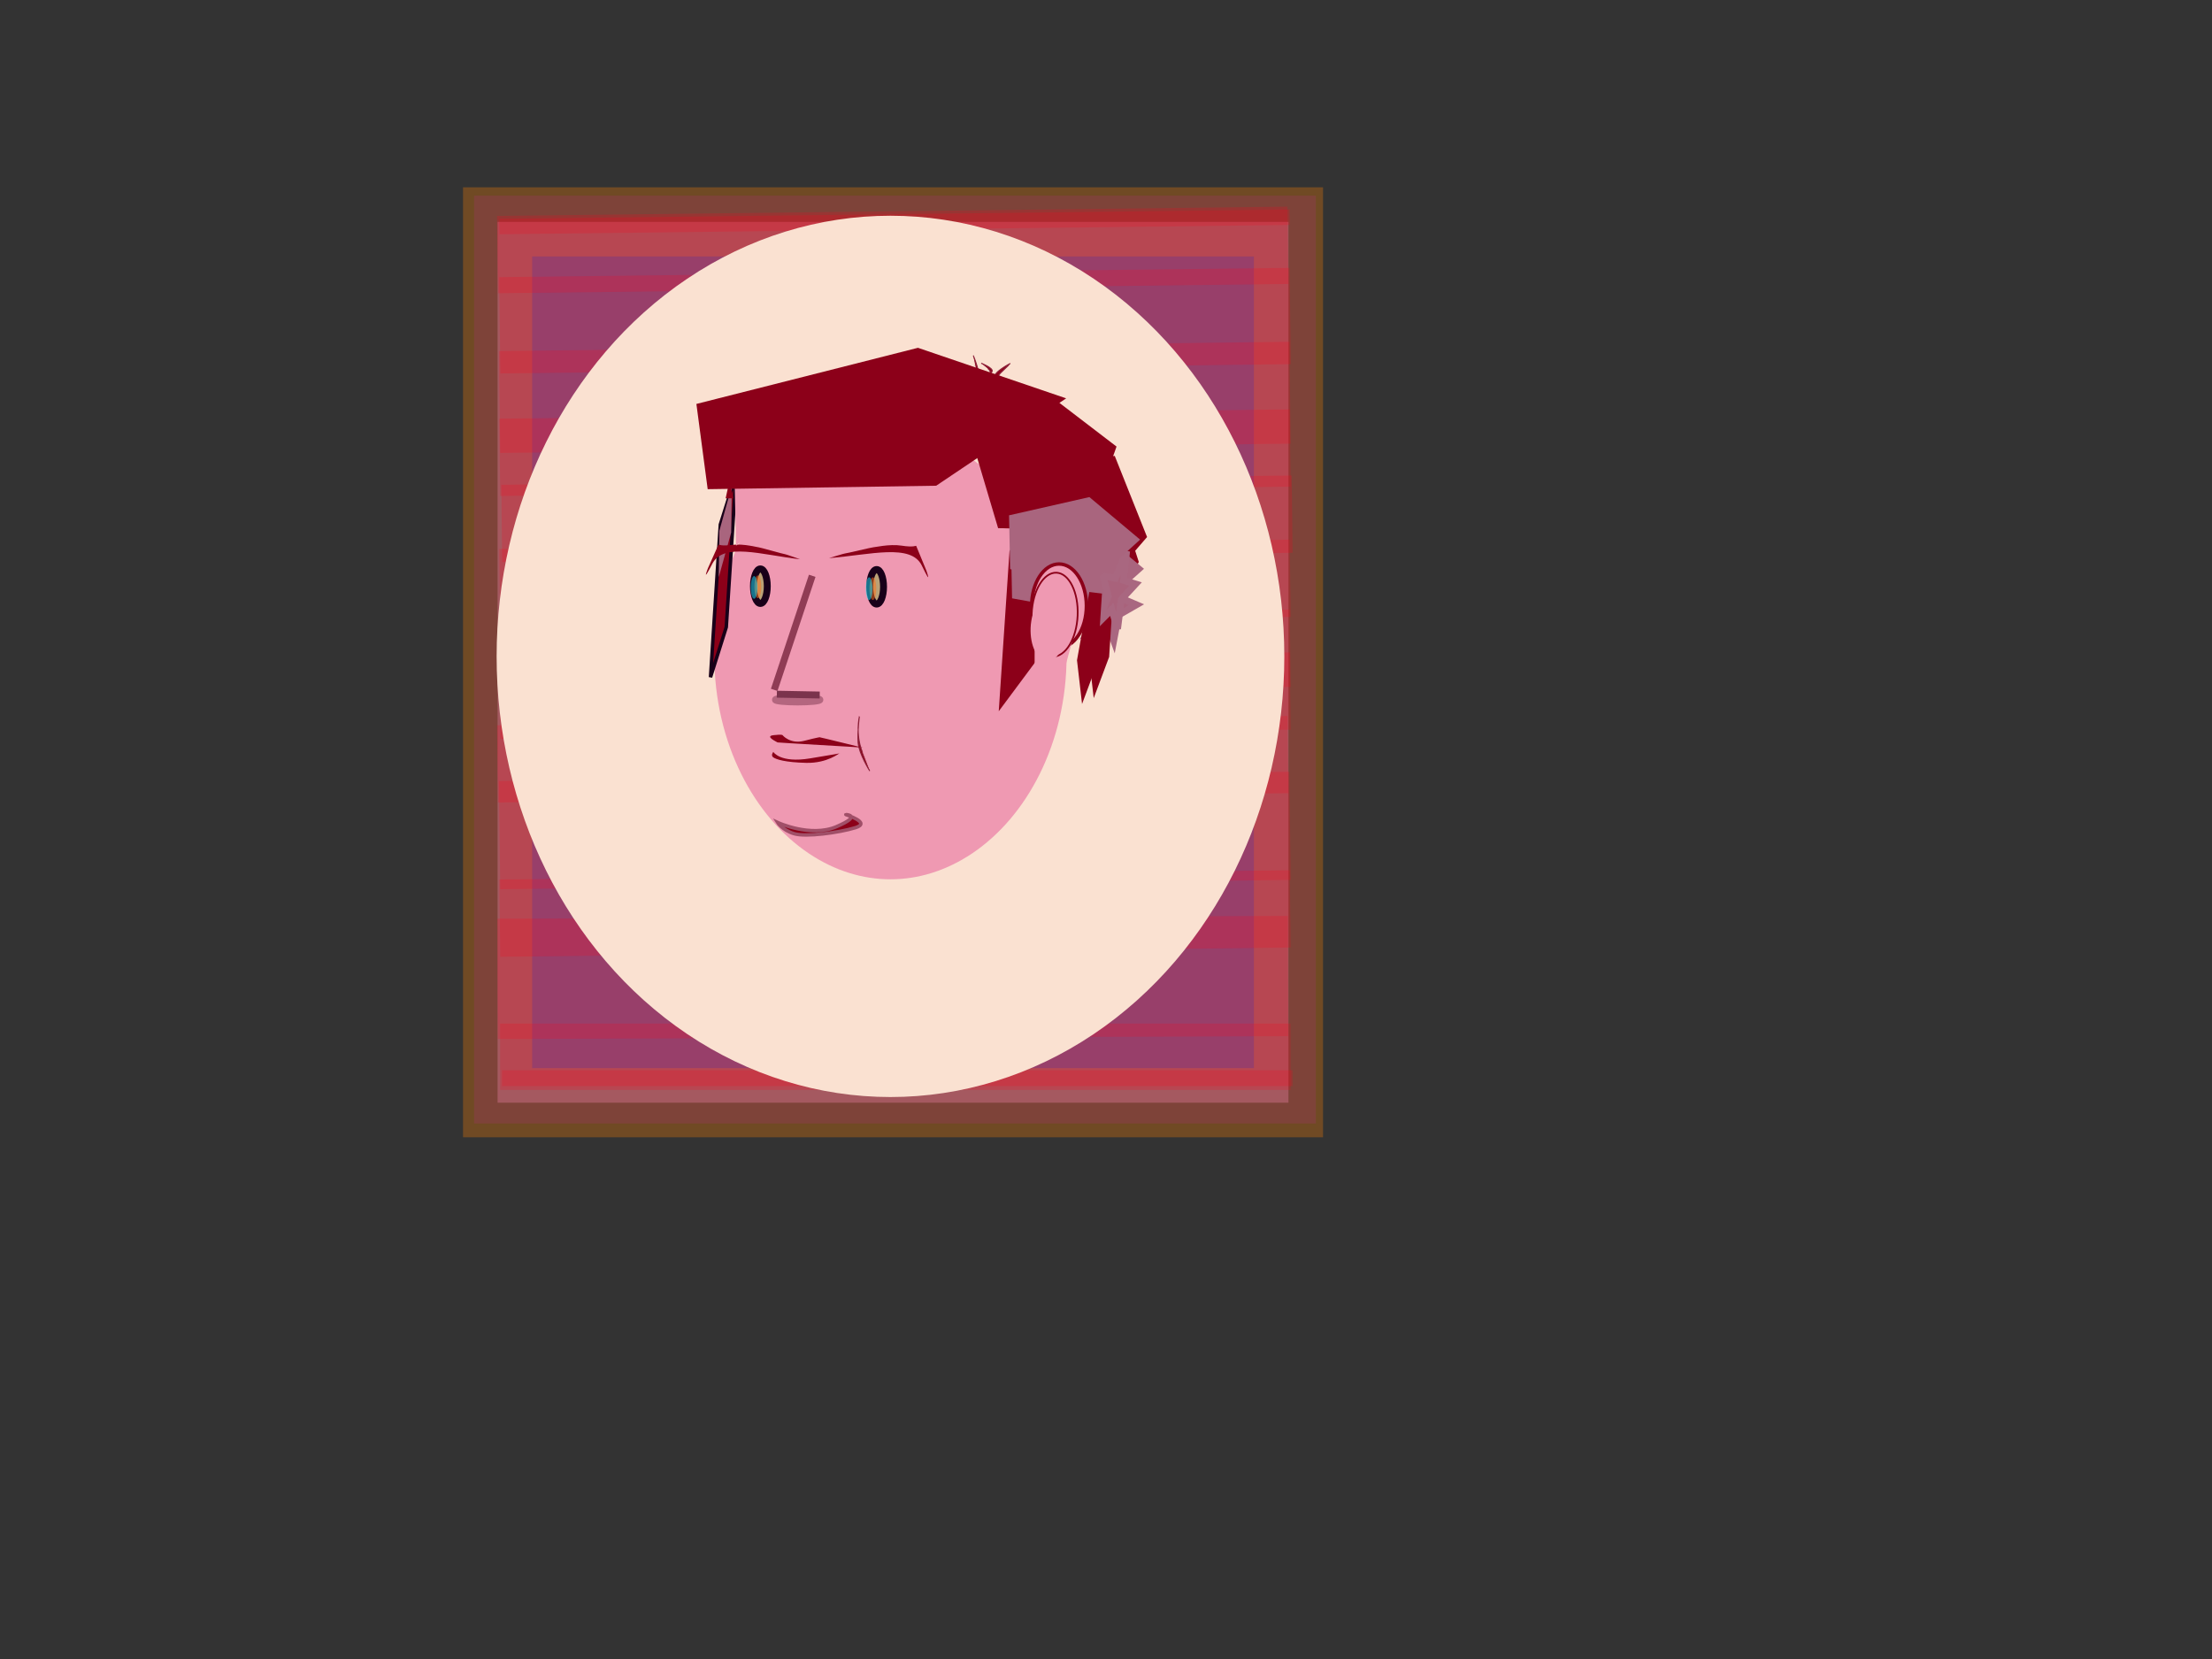 <svg width="640" height="480" xmlns="http://www.w3.org/2000/svg" xmlns:svg="http://www.w3.org/2000/svg">
 <rect width="100%" height="100%" fill="#333333" stroke="none"/>
 <!-- Created with SVG-edit - http://svg-edit.googlecode.com/ -->

 <g>
  <title>Layer 1</title>
  <rect stroke="#ff7f00" id="svg_59" height="254.854" width="228.833" y="64.194" x="143.965" opacity="0.3" stroke-linecap="null" stroke-linejoin="null" stroke-dasharray="null" stroke-width="20" fill="#ffaaff"/>
  <rect stroke="#e5e58b" transform="rotate(-0.673 258.293,72.315) " id="svg_9" height="22.384" width="228.712" y="61.123" x="143.937" opacity="0.2" stroke-linecap="null" stroke-linejoin="null" stroke-dasharray="null" stroke-width="0" fill="#ff0000"/>
  <rect stroke="#e5e58b" id="svg_65" transform="rotate(-0.673 258.806,64.202) " height="4.473" width="228.712" y="61.965" x="144.45" opacity="0.2" stroke-linecap="null" stroke-linejoin="null" stroke-dasharray="null" stroke-width="0" fill="#ff0000"/>
  <rect stroke="#e5e58b" id="svg_64" height="4.59" width="228.712" y="309.647" x="145.251" opacity="0.2" stroke-linecap="null" stroke-linejoin="null" stroke-dasharray="null" stroke-width="0" fill="#ff0000"/>
  <rect id="svg_61" stroke="#e5e58b" transform="rotate(-0.673 258.946,201.287) " height="22.369" width="228.712" y="190.102" x="144.59" opacity="0.2" stroke-linecap="null" stroke-linejoin="null" stroke-dasharray="null" stroke-width="0" fill="#ff0000"/>
  <rect id="svg_62" stroke="#e5e58b" transform="rotate(-0.673 258.946,188.912) " height="22.369" width="228.712" y="177.727" x="144.59" opacity="0.2" stroke-linecap="null" stroke-linejoin="null" stroke-dasharray="null" stroke-width="0" fill="#ff0000"/>
  <rect id="svg_63" stroke="#e5e58b" transform="rotate(-0.673 258.946,168.662) " height="22.369" width="228.712" y="157.477" x="144.59" opacity="0.2" stroke-linecap="null" stroke-linejoin="null" stroke-dasharray="null" stroke-width="0" fill="#ff0000"/>
  <rect id="svg_60" stroke="#e5e58b" transform="rotate(-0.673 259.508,150.099) " height="22.369" width="228.712" y="138.915" x="145.153" opacity="0.2" stroke-linecap="null" stroke-linejoin="null" stroke-dasharray="null" stroke-width="0" fill="#ff0000"/>
  <rect stroke="#e5e58b" id="svg_53" height="19.215" width="228.712" y="296.147" x="144.688" opacity="0.2" stroke-linecap="null" stroke-linejoin="null" stroke-dasharray="null" stroke-width="0" fill="#ff0000"/>
  <rect stroke="#e5e58b" id="svg_46" transform="rotate(-0.673 258.943,92.773) " height="27.867" width="228.712" y="78.839" x="144.587" opacity="0.2" stroke-linecap="null" stroke-linejoin="null" stroke-dasharray="null" stroke-width="0" fill="#ff0000"/>
  <rect stroke="#e5e58b" id="svg_47" transform="rotate(-0.673 258.897,114.974) " height="29.479" width="228.712" y="100.234" x="144.542" opacity="0.2" stroke-linecap="null" stroke-linejoin="null" stroke-dasharray="null" stroke-width="0" fill="#ff0000"/>
  <rect id="svg_48" stroke="#e5e58b" transform="rotate(-0.673 258.946,130.974) " height="22.369" width="228.712" y="119.79" x="144.59" opacity="0.2" stroke-linecap="null" stroke-linejoin="null" stroke-dasharray="null" stroke-width="0" fill="#ff0000"/>
  <rect id="svg_52" stroke="#e5e58b" transform="rotate(-0.673 258.293,219.662) " height="22.369" width="228.712" y="208.477" x="143.937" opacity="0.2" stroke-linecap="null" stroke-linejoin="null" stroke-dasharray="null" stroke-width="0" fill="#ff0000"/>
  <rect stroke="#e5e58b" id="svg_51" transform="rotate(-0.673 258.893,240.287) " height="31.299" width="228.712" y="224.638" x="144.538" opacity="0.2" stroke-linecap="null" stroke-linejoin="null" stroke-dasharray="null" stroke-width="0" fill="#ff0000"/>
  <rect id="svg_50" stroke="#e5e58b" transform="rotate(-0.673 258.946,264.308) " height="22.369" width="228.712" y="253.123" x="144.59" opacity="0.2" stroke-linecap="null" stroke-linejoin="null" stroke-dasharray="null" stroke-width="0" fill="#ff0000"/>
  <rect stroke="#e5e58b" id="svg_43" transform="rotate(-0.204 258.31,282.805) " height="34.791" width="228.712" y="265.409" x="143.954" opacity="0.2" stroke-linecap="null" stroke-linejoin="null" stroke-dasharray="null" stroke-width="0" fill="#ff0000"/>
  <ellipse stroke="#f9f9cc" ry="95.995" rx="82.453" id="svg_41" cy="189.912" cx="257.64" stroke-linecap="null" stroke-linejoin="null" stroke-dasharray="null" stroke-width="63" fill="#edaaaa"/>
  <path transform="rotate(3.683 209.275,166.613) " stroke="#000000" id="svg_7" d="m207.463,151.863l3.625,-14.75l0,44.25l-3.625,14.75l0,-44.25z" stroke-linecap="null" stroke-linejoin="null" stroke-dasharray="null" fill="#7f0000"/>
  <path stroke="#000000" id="svg_8" d="m291.033,159.694l9.986,-15.498l0,46.495l-9.986,15.498l0,-46.495l0,-0z" stroke-linecap="null" stroke-linejoin="null" stroke-dasharray="null" stroke-width="0" fill="#7f0000" transform="rotate(3.838 296.026,175.192) "/>
  <polygon stroke="#000000" fill="#7f0000" points="283.49,137.164 298.596,157.969 323.038,150.022 323.038,124.306 298.596,116.36 283.49,137.164 " stroke-width="0" transform="rotate(-124.565 303.264,137.164) " id="svg_5"/>
  <polygon fill="#7f0000" points="294.933,152.805 310.039,169.534 334.481,163.144 334.481,142.465 310.039,136.075 294.933,152.805 " stroke-width="0" transform="rotate(-97.083 314.707,152.805) " id="svg_10" stroke="#000000"/>
  <line fill="none" stroke="#844343" stroke-width="2" stroke-dasharray="null" stroke-linejoin="null" stroke-linecap="null" x1="235" y1="166.6" x2="224" y2="199.6" id="svg_17"/>
  <line stroke="#6d3939" fill="none" stroke-width="2" stroke-dasharray="null" stroke-linejoin="null" stroke-linecap="null" x1="235.962" y1="197.292" x2="225.975" y2="204.645" id="svg_18" transform="rotate(37.462 230.968,200.968) "/>
  <path transform="rotate(-8.166 254.125,163.583) " stroke="#000000" fill="#7f0000" stroke-width="0" stroke-dasharray="null" stroke-linejoin="null" stroke-linecap="null" d="m240.312,159.477c12.052,0.747 24.104,-0.896 26.271,5.976c2.167,6.873 1.083,1.644 1.083,1.554c0,-0.09 -1.896,-7.381 -1.896,-7.471c0,-0.09 -0.812,0.388 -4.198,-0.657c-3.385,-1.046 -8.125,-0.598 -8.125,-0.687c0,-0.09 -8.26,0.687 -8.26,0.598c0,-0.09 -4.875,0.687 -4.875,0.687l0,-0l-0,0z" id="svg_20"/>
  <ellipse fill="#b2b267" stroke="#000000" stroke-width="2" stroke-dasharray="null" stroke-linejoin="null" stroke-linecap="null" cx="220" cy="169.6" id="svg_22" rx="2" ry="5"/>
  <ellipse fill="#b2b267" stroke="#000000" stroke-width="2" stroke-dasharray="null" stroke-linejoin="null" stroke-linecap="null" cx="253.638" cy="169.778" rx="2" ry="5" id="svg_24"/>
  <ellipse fill="#ff7f00" stroke-width="0" stroke-dasharray="null" stroke-linejoin="null" stroke-linecap="null" cx="219.262" cy="169.782" id="svg_25" rx="0.979" ry="3.293" opacity="0.5" stroke="#000000"/>
  <ellipse fill="#ff7f00" stroke-width="0" stroke-dasharray="null" stroke-linejoin="null" stroke-linecap="null" cx="252.544" cy="170.316" rx="0.979" ry="3.293" opacity="0.5" stroke="#000000" id="svg_26"/>
  <ellipse fill="#00ffff" stroke-width="0" stroke-dasharray="null" stroke-linejoin="null" stroke-linecap="null" cx="251.477" cy="170.316" rx="0.979" ry="3.293" opacity="0.5" stroke="#000000" id="svg_27"/>
  <ellipse fill="#00ffff" stroke-width="0" stroke-dasharray="null" stroke-linejoin="null" stroke-linecap="null" cx="218.195" cy="169.96" rx="0.979" ry="3.293" opacity="0.5" stroke="#000000" id="svg_28"/>
  <path stroke="#000000" id="svg_1" d="m226.423,212.715c0,0 2.181,2.693 6.3,1.616c4.119,-1.077 4.361,-0.969 4.361,-1.034c0,-0.065 12.599,3.081 12.599,3.016c0,-0.065 -24.714,-1.443 -24.714,-1.508c0,-0.065 -3.877,-1.767 -1.211,-2.09c2.665,-0.323 2.665,0 2.665,0l-0,0z" stroke-width="0" fill="#7f0000"/>
  <ellipse stroke="#6d3939" ry="0.633" rx="6.431" id="svg_11" cy="202.468" cx="230.79" opacity="0.5" stroke-linecap="null" stroke-linejoin="null" stroke-dasharray="null" stroke-width="2" fill="none"/>
  <path stroke="#7f0000" id="svg_13" d="m223.741,217.549c0,0 1.962,3.314 10.651,1.873c8.689,-1.441 8.689,-1.441 8.61,-1.522c-0.08,-0.081 -3.564,2.963 -9.731,2.819c-6.167,-0.144 -8.689,-1.009 -9.53,-1.585c-0.841,-0.576 0,-1.585 0,-1.585l0,0z" stroke-linecap="null" stroke-linejoin="null" stroke-dasharray="null" stroke-width="0" fill="#7f0000"/>
  <polygon stroke="#a07272" transform="rotate(21.281 322.159,174.851) " stroke-width="2" points="322.159,165.169 323.696,172.409 328.374,172.565 324.645,177.196 326,184.533 322.159,180.155 318.318,184.533 319.673,177.196 315.945,172.565 320.623,172.409 322.159,165.169 323.696,172.409 " fill="#a06d6d" id="svg_14"/>
  <path stroke="#965858" transform="rotate(-89.883 237.024,238.625) " id="svg_15" d="m237.663,226.576c0,0 -4.412,9.555 -1.176,17.062c3.235,7.507 3.529,2.73 3.497,2.684c-0.033,-0.046 -2.32,7.553 -3.791,2.775c-1.471,-4.777 -2.794,-14.332 -1.765,-17.744c1.029,-3.412 3.235,-4.777 3.235,-4.777l0,0z" stroke-linecap="null" stroke-linejoin="null" stroke-dasharray="null" fill="#7f0000"/>
  <path stroke="#7f2323" transform="rotate(-9.175 249.389,215.404) " id="svg_19" d="m249.904,207.433c0,0 -1.92,4.692 -0.795,9.948c1.126,5.256 1.324,6.006 1.31,5.994c-0.015,-0.013 -2.303,-5.431 -2.038,-8.622c0.265,-3.191 1.523,-7.32 1.523,-7.32l0,0z" stroke-linecap="null" stroke-linejoin="null" stroke-dasharray="null" stroke-width="0.3" fill="#7f0000"/>
  <polygon stroke="#000000" id="svg_23" fill="#7f0000" points="303.2,160.073 315.455,169.932 335.283,166.166 335.283,153.98 315.455,150.214 303.2,160.073 " stroke-width="0" transform="rotate(-97.083 319.241,160.073) "/>
  <polygon stroke="#000000" id="svg_29" fill="#7f0000" points="302.205,185.906 314.585,188.889 334.616,187.75 334.616,184.063 314.585,182.923 302.205,185.906 " stroke-width="0" transform="rotate(-83.042 318.41,185.906) "/>
  <path id="svg_30" stroke="#7f2323" transform="rotate(-179.777 282.577,110.779) " d="m283.091,102.808c0,0 -1.92,4.692 -0.795,9.948c1.126,5.256 1.324,6.006 1.31,5.994c-0.015,-0.013 -2.303,-5.431 -2.038,-8.622c0.265,-3.191 1.523,-7.32 1.523,-7.32z" stroke-linecap="null" stroke-linejoin="null" stroke-dasharray="null" stroke-width="0.3" fill="#7f0000"/>
  <path stroke="#7f2323" id="svg_31" transform="rotate(176.874 285.527,107.305) " d="m286.301,104.981c0,0 -2.891,1.368 -1.196,2.9c1.694,1.532 1.994,1.751 1.971,1.747c-0.022,-0.004 -3.467,-1.583 -3.068,-2.513c0.399,-0.93 2.293,-2.134 2.293,-2.134l0,-0z" stroke-linecap="null" stroke-linejoin="null" stroke-dasharray="null" stroke-width="0.3" fill="#7f0000"/>
  <path stroke="#7f2323" id="svg_32" transform="rotate(176.874 290.173,108.76) " d="m288.981,105.251c0,0 4.448,2.065 1.841,4.379c-2.607,2.313 -3.068,2.644 -3.034,2.638c0.034,-0.006 5.334,-2.39 4.721,-3.795c-0.614,-1.404 -3.528,-3.222 -3.528,-3.222z" stroke-linecap="null" stroke-linejoin="null" stroke-dasharray="null" stroke-width="0.3" fill="#7f0000"/>
  <polygon stroke="#000000" id="svg_33" fill="#7f0000" points="301.203,161.708 307.355,171.567 317.31,167.801 317.31,155.615 307.355,151.849 301.203,161.708 " stroke-width="0" transform="rotate(-97.083 309.256,161.708) "/>
  <polygon stroke="#000000" id="svg_34" fill="#a07070" points="292.664,164.949 307.307,177.545 330.998,172.734 330.998,157.164 307.307,152.352 292.664,164.949 " stroke-width="0" transform="rotate(178.855 311.831,164.949) "/>
  <polygon stroke="#a07272" id="svg_36" transform="rotate(14.28 323.192,170.344) " stroke-width="2" points="323.192,159.137 324.392,167.518 328.044,167.698 325.133,173.058 326.191,181.551 323.192,176.483 320.194,181.551 321.252,173.058 318.341,167.698 321.993,167.518 323.192,159.137 324.392,167.518 " fill="#a06d6d"/>
  <polygon stroke="#000000" id="svg_37" fill="#a07070" points="292.102,156.506 306.529,169.102 329.873,164.291 329.873,148.721 306.529,143.909 292.102,156.506 " stroke-width="0" transform="rotate(178.855 310.987,156.506) "/>
  <path stroke="#000000" transform="rotate(8.145 209.843,153.825) " id="svg_38" d="m208.117,153.825l1.726,-13.29l1.726,13.29l-1.726,13.29l-1.726,-13.29z" stroke-linecap="null" stroke-linejoin="null" stroke-dasharray="null" stroke-width="0" fill="#a07070"/>
  <path stroke="#000000" fill="#7f0000" stroke-width="0" stroke-dasharray="null" stroke-linejoin="null" stroke-linecap="null" d="m230.969,159.417c-11.348,0.728 -22.696,-0.873 -24.736,5.823c-2.04,6.697 -1.02,1.601 -1.02,1.514c0,-0.087 1.785,-7.192 1.785,-7.279c0,-0.087 0.765,0.379 3.953,-0.641c3.188,-1.019 7.65,-0.582 7.65,-0.67c0,-0.087 7.778,0.67 7.778,0.582c0,-0.087 4.59,0.67 4.59,0.67l0,0l0,-0z" id="svg_21" transform="rotate(10.333 217.963,163.418) "/>
  <polygon id="svg_40" stroke="#000000" fill="#7f0000" points="298.83,187.594 311.21,190.576 331.241,189.437 331.241,185.75 311.21,184.611 298.83,187.594 " stroke-width="0" transform="rotate(-83.042 315.035,187.594) "/>
  <ellipse stroke="#7f0000" ry="12.103" rx="7.919" id="svg_39" cy="175.286" cx="306.411" stroke-linecap="null" stroke-linejoin="null" stroke-dasharray="null" fill="#edaaaa"/>
  <polygon stroke="#a07272" stroke-width="0" points="310.622,184.031 306.315,199.843 299.347,193.804 299.347,174.258 306.315,168.218 310.622,184.031 " fill="#edaaaa" id="svg_35"/>
  <path stroke="#f23c3c" transform="rotate(88.674 224.152,147.921) " id="svg_44" d="m214.438,159.329l0,-22.815l19.428,22.815l-19.428,0z" stroke-linecap="null" stroke-linejoin="null" stroke-dasharray="null" stroke-width="0" fill="#edaaaa"/>
  <polygon stroke="#000000" id="svg_4" fill="#7f0000" points="308.933,122.229 268.342,142.354 202.663,134.667 202.663,109.791 268.342,102.104 308.933,122.229 " stroke-width="0" transform="rotate(-7.542 255.798,122.229) "/>
  <path stroke="#f23c3c" transform="rotate(18.743 273.355,185.398) " id="svg_45" d="m265.444,194.128l0,-17.461l15.821,17.461l-15.821,0z" stroke-linecap="null" stroke-linejoin="null" stroke-dasharray="null" stroke-width="0" fill="#edaaaa"/>
  <path stroke="#000000" id="svg_2" d="m209.949,144.184l1.115,-5.062l1.115,5.062l-2.23,0z" stroke-linecap="null" stroke-linejoin="null" stroke-dasharray="null" stroke-width="0" fill="#7f0000"/>
  <ellipse stroke="#7f0000" transform="rotate(2.505 305.145,177.817) " stroke-width="0.5" id="svg_3" ry="12.13" rx="6.653" cy="177.817" cx="305.145" stroke-linecap="null" stroke-linejoin="null" stroke-dasharray="null" fill="#edaaaa"/>
  <ellipse stroke="#7f0000" id="svg_6" transform="rotate(2.505 303.366,181.84) " stroke-width="0" ry="9.409" rx="5.178" cy="181.84" cx="303.366" stroke-linecap="null" stroke-linejoin="null" stroke-dasharray="null" fill="#edaaaa"/>
  <rect stroke="#e5e58b" id="svg_66" height="268.444" width="243.556" y="56.611" x="137.167" opacity="0.1" stroke-linecap="null" stroke-linejoin="null" stroke-dasharray="null" stroke-width="0" fill="#ff00ff"/>
 </g>
</svg>
